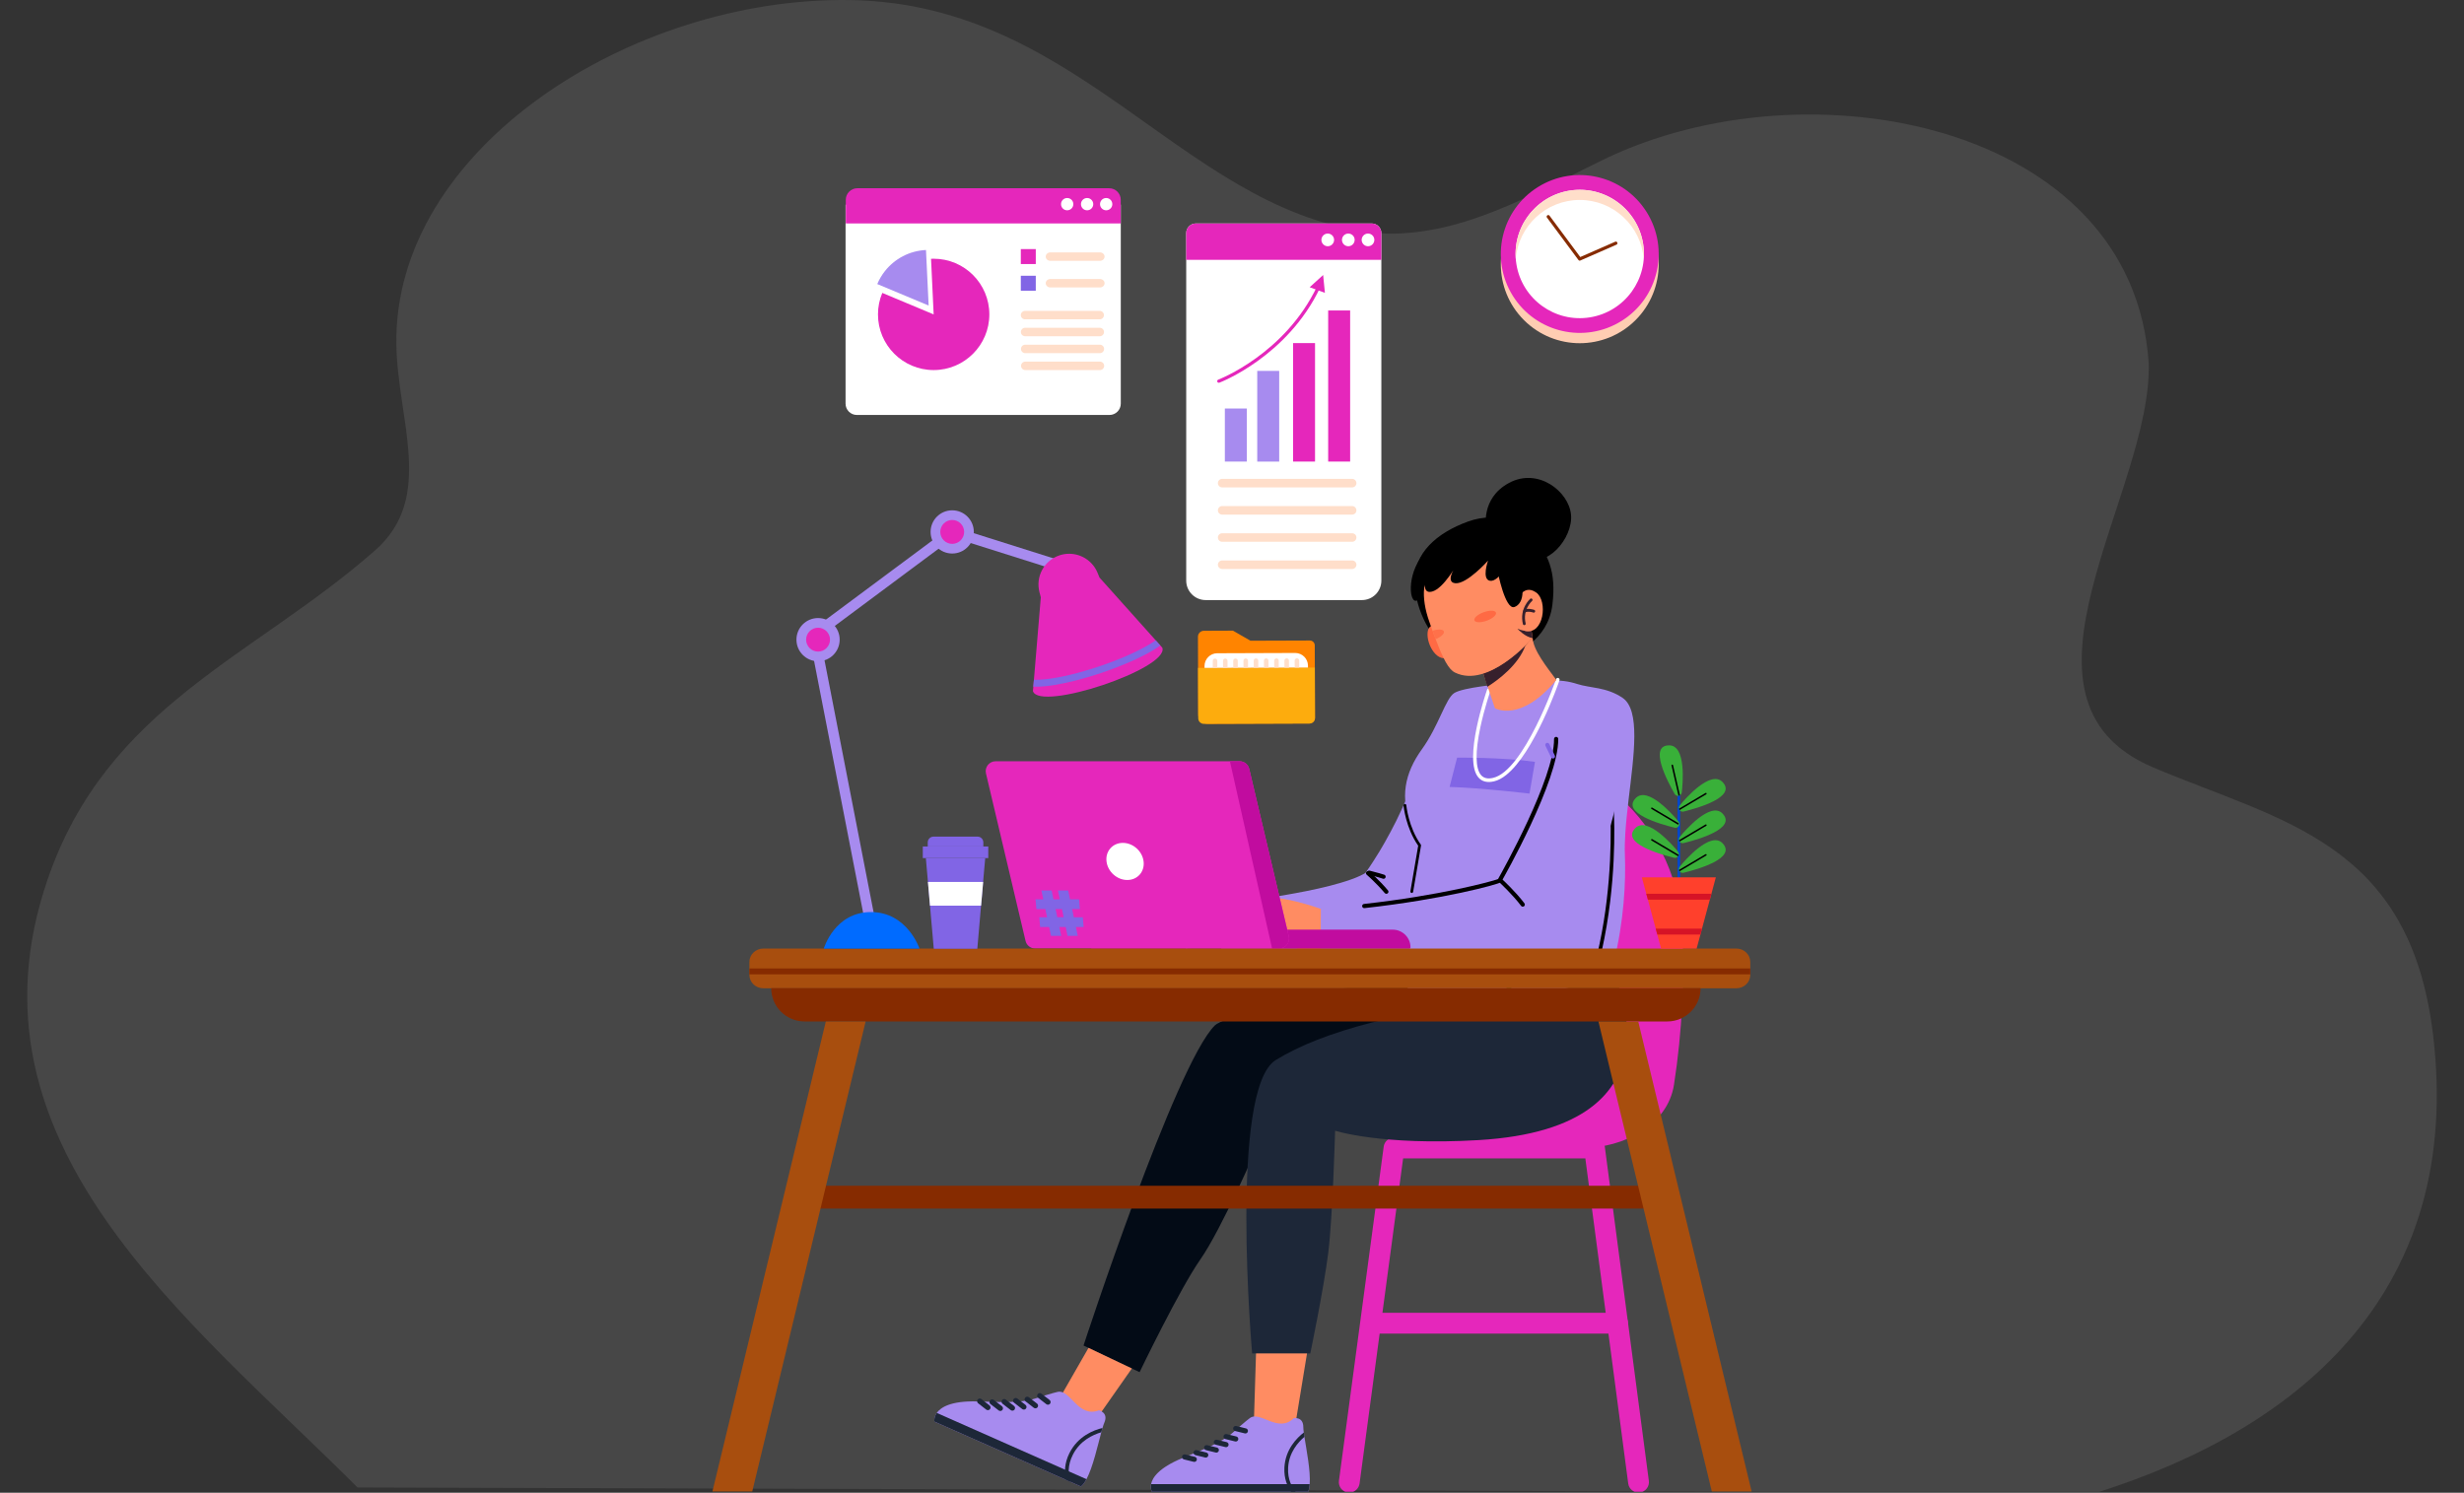 <svg width="543" height="329" viewBox="0 0 543 329" fill="none" xmlns="http://www.w3.org/2000/svg">
<rect x="0" y="0" width="543" height="329" fill="#333333" stroke="none"/>
<g clip-path="url(#clip0_1514_6479)">
<path opacity="0.2" d="M78.788 327.839C41.488 290.535 -9.494 252.012 10.495 193.818C23.648 155.541 55.88 144.88 82.686 121.276C95.909 109.631 87.593 92.676 87.343 75.848C86.784 32.751 139.135 -0.688 187.269 0.011C239.401 0.768 261.969 48.91 305.705 51.497C322.876 51.743 338.257 42.478 353.449 35.131C398.465 13.337 469.906 27.234 473.514 79.93C474.444 108.392 439.183 154.174 474.514 169.143C502.668 181.072 531.113 185.469 536.19 228.133C542.837 283.976 507.716 314.621 461.971 329L78.788 327.839Z" fill="#999999"/>
<g clip-path="url(#clip1_1514_6479)">
<path d="M313.403 166.754C312.402 169.964 311.211 173.131 309.874 176.22C309.175 177.799 308.45 179.378 307.691 180.923C306.914 182.467 306.112 183.995 305.258 185.496C305.051 185.876 304.826 186.247 304.61 186.618C304.386 186.989 304.179 187.368 303.955 187.731C303.497 188.464 303.057 189.198 302.583 189.914C302.35 190.276 302.117 190.639 301.875 190.992L301.15 192.054L300.969 192.321L300.943 192.364C300.693 192.537 300.27 192.779 299.778 193.003C299.2 193.279 298.519 193.555 297.794 193.814C296.344 194.332 294.731 194.798 293.074 195.229C291.409 195.652 289.691 196.032 287.948 196.385C286.205 196.731 284.437 197.058 282.659 197.36C279.095 197.956 275.471 198.465 271.839 198.922C270.018 199.155 268.197 199.371 266.377 199.561L263.641 199.845L262.278 199.984L260.949 200.113L261.536 212.478L263.011 212.452L264.452 212.417C265.41 212.392 266.368 212.348 267.326 212.314C269.241 212.236 271.148 212.141 273.064 212.021C276.886 211.779 280.718 211.46 284.575 211.02C288.432 210.58 292.306 210.019 296.284 209.199C298.277 208.785 300.296 208.302 302.402 207.637C303.454 207.301 304.533 206.93 305.672 206.455C306.811 205.972 308.002 205.411 309.339 204.539C310.012 204.091 310.72 203.573 311.488 202.84C311.677 202.667 311.876 202.46 312.066 202.253C312.264 202.029 312.454 201.813 312.652 201.554L312.868 201.269L312.98 201.114L313.205 200.812L314.111 199.595C314.413 199.19 314.697 198.767 314.991 198.361C315.586 197.542 316.147 196.696 316.708 195.859C316.993 195.436 317.26 195.013 317.536 194.582C317.812 194.159 318.089 193.736 318.347 193.296L319.141 192.002C319.4 191.571 319.65 191.13 319.909 190.69C320.427 189.819 320.901 188.93 321.393 188.05C322.351 186.273 323.257 184.469 324.111 182.64C325.708 179.188 327.131 175.659 328.374 172.052C323.361 170.309 318.46 168.299 313.403 166.754ZM301.047 192.278C301.03 192.295 301.004 192.313 300.986 192.321C300.995 192.313 301.004 192.304 301.004 192.304C301.03 192.269 301.073 192.235 301.09 192.218C301.185 192.14 301.142 192.2 301.047 192.278Z" fill="#A78BEF"/>
<path d="M305.412 196.981C305.55 197.015 305.696 196.981 305.817 196.886C306.007 196.722 306.033 196.429 305.869 196.239C303.85 193.849 301.865 192.166 301.779 192.097C301.589 191.933 301.296 191.959 301.132 192.149C300.968 192.339 300.994 192.632 301.184 192.796C301.201 192.813 303.194 194.504 305.161 196.825C305.23 196.903 305.317 196.955 305.412 196.981Z" fill="black"/>
<path d="M304.799 193.676C305.032 193.728 305.265 193.598 305.343 193.365C305.42 193.124 305.282 192.865 305.041 192.787C305.024 192.778 303.306 192.244 301.831 191.89C301.581 191.829 301.339 191.985 301.279 192.235C301.218 192.485 301.374 192.727 301.624 192.787C303.065 193.124 304.747 193.659 304.765 193.667C304.773 193.667 304.782 193.667 304.799 193.676Z" fill="black"/>
<path d="M268.809 213.531C268.852 213.539 268.895 213.548 268.938 213.539C269.189 213.522 269.387 213.306 269.37 213.056L268.533 198.517C268.516 198.266 268.3 198.068 268.05 198.085C267.799 198.103 267.601 198.318 267.618 198.568L268.455 213.108C268.464 213.324 268.619 213.488 268.809 213.531Z" fill="#00743B"/>
<path d="M261.683 209.924C261.726 209.933 261.778 209.941 261.821 209.933L268.491 209.432C268.741 209.415 268.931 209.19 268.914 208.94C268.897 208.69 268.672 208.5 268.422 208.517L261.752 209.018C261.502 209.035 261.312 209.26 261.329 209.51C261.346 209.717 261.493 209.872 261.683 209.924Z" fill="#00743B"/>
<path d="M263.874 205.325C263.624 205.86 263.857 206.49 264.392 206.731C264.927 206.981 265.557 206.749 265.798 206.214C266.048 205.679 265.815 205.049 265.281 204.807C264.754 204.565 264.124 204.79 263.874 205.325Z" fill="#00743B"/>
<path d="M302.323 293.933H356.468C357.736 293.933 358.763 292.906 358.763 291.638C358.763 290.369 357.736 289.343 356.468 289.343H302.323C301.054 289.343 300.027 290.369 300.027 291.638C300.027 292.906 301.054 293.933 302.323 293.933Z" fill="#E527BB"/>
<path d="M297.344 328.957C298.475 328.957 299.459 328.12 299.614 326.964L309.209 255.311H349.367L358.815 326.964C358.979 328.223 360.136 329.104 361.387 328.94C362.647 328.776 363.527 327.619 363.363 326.368L353.655 252.722C353.509 251.583 352.534 250.729 351.377 250.729H307.198C306.051 250.729 305.076 251.583 304.929 252.722L295.067 326.368C294.903 327.628 295.783 328.776 297.034 328.948C297.137 328.948 297.241 328.957 297.344 328.957Z" fill="#E527BB"/>
<path d="M319.996 253.016H348.687C357.773 253.016 367.506 248.037 368.904 239.063C370.767 227.052 371.233 215.42 370.707 204.747C370.12 192.675 364.356 181.441 354.865 173.959C354.865 173.959 349.135 198.94 356.34 233.411C353.596 246.51 319.996 253.016 319.996 253.016Z" fill="#E527BB"/>
<path d="M267.731 225.991C270.906 222.858 321.539 210.062 338.193 214.713C340.099 218.389 316.983 233.497 311.021 242.1C289.13 245.681 276.911 253.042 276.911 253.042C276.911 253.042 269.146 270.981 264.538 277.564C259.922 284.148 251.138 302.424 251.138 302.424L238.781 296.556C238.773 296.547 259.076 234.516 267.731 225.991Z" fill="#030B16"/>
<path d="M249.43 301.612L241.492 312.942L232.949 309.163L239.878 297.074L249.43 301.612Z" fill="#FF8C62"/>
<path d="M205.916 313.322L238.213 327.619C238.644 327.291 239.05 326.731 239.43 326.014C240.845 323.374 241.897 318.628 242.691 315.686C242.778 315.341 242.872 315.021 242.959 314.737C243.105 314.253 243.235 313.848 243.356 313.572C244.348 311.328 242.191 310.836 242.191 310.836C237.505 312.597 235.935 306.151 233.07 306.772C233.07 306.772 231.845 307.031 228.255 308.196C224.675 309.37 219.635 308.964 215.235 308.869C209.557 308.748 207.314 310.155 206.433 311.415C205.752 312.407 205.916 313.322 205.916 313.322Z" fill="#A78BEF"/>
<path d="M205.915 313.322L238.213 327.619C238.644 327.291 239.05 326.731 239.429 326.014L206.442 311.406C205.751 312.407 205.915 313.322 205.915 313.322Z" fill="#1D2738"/>
<path d="M234.91 326.152L235.868 326.575C235.393 325.057 235.238 322.986 236.42 320.639C237.99 317.515 240.855 316.212 242.684 315.677C242.771 315.332 242.866 315.013 242.952 314.728C241.036 315.185 237.559 316.514 235.678 320.259C234.548 322.502 234.548 324.547 234.91 326.152Z" fill="#1D2738"/>
<path d="M227.945 310.345C228.186 310.448 228.471 310.388 228.644 310.172C228.842 309.913 228.799 309.551 228.54 309.352L226.737 307.954C226.487 307.756 226.116 307.799 225.917 308.058C225.719 308.317 225.762 308.679 226.021 308.878L227.824 310.276C227.867 310.301 227.902 310.327 227.945 310.345Z" fill="#1D2738"/>
<path d="M230.707 309.551C230.948 309.654 231.233 309.594 231.405 309.378C231.604 309.119 231.561 308.757 231.302 308.559L229.499 307.161C229.248 306.962 228.877 307.005 228.679 307.264C228.48 307.523 228.523 307.886 228.782 308.084L230.586 309.482C230.62 309.508 230.663 309.534 230.707 309.551Z" fill="#1D2738"/>
<path d="M225.398 310.629C225.64 310.733 225.924 310.672 226.097 310.457C226.295 310.198 226.252 309.835 225.993 309.637L224.19 308.239C223.931 308.041 223.569 308.084 223.37 308.343C223.172 308.602 223.215 308.964 223.474 309.162L225.277 310.56C225.312 310.586 225.355 310.612 225.398 310.629Z" fill="#1D2738"/>
<path d="M222.871 310.862C223.112 310.966 223.397 310.906 223.57 310.69C223.768 310.431 223.725 310.069 223.466 309.87L221.663 308.472C221.404 308.274 221.041 308.317 220.843 308.576C220.644 308.835 220.688 309.197 220.946 309.396L222.75 310.793C222.793 310.819 222.827 310.845 222.871 310.862Z" fill="#1D2738"/>
<path d="M220.207 310.931C220.448 311.035 220.733 310.974 220.905 310.759C221.104 310.5 221.061 310.137 220.802 309.939L218.999 308.541C218.74 308.343 218.377 308.386 218.179 308.645C217.98 308.904 218.023 309.266 218.282 309.464L220.086 310.862C220.12 310.888 220.163 310.914 220.207 310.931Z" fill="#1D2738"/>
<path d="M217.469 310.75C217.71 310.854 217.995 310.793 218.168 310.578C218.366 310.327 218.323 309.956 218.064 309.758L216.269 308.36C216.019 308.162 215.648 308.205 215.45 308.464C215.251 308.714 215.303 309.085 215.553 309.283L217.348 310.681C217.382 310.707 217.426 310.733 217.469 310.75Z" fill="#1D2738"/>
<path d="M309.608 222.634C308.788 231.642 335.719 245.362 341.422 239.4C356.479 223.661 358.542 199.975 358.084 188.395C358.024 186.946 358.067 185.384 358.171 183.744C358.317 181.337 358.602 178.766 358.904 176.177C360.052 166.461 361.553 156.495 357.567 153.803C353.986 151.378 350.465 151.697 347.497 150.731C345.659 150.136 343.726 149.894 341.802 150.023L330.585 150.8C330.585 150.8 322.456 151.508 320.498 152.733C318.539 153.958 317.124 159.895 313.344 165.141C309.565 170.387 308.409 175.858 311.127 182.157C313.491 187.636 313.163 185.6 312.844 194.263C312.464 204.876 310.109 217.172 309.608 222.634Z" fill="#A78BEF"/>
<path d="M311.118 196.808C311.101 196.808 311.084 196.808 311.066 196.8C310.903 196.774 310.79 196.61 310.816 196.446L312.533 186.393C309.772 182.416 309.323 177.722 309.306 177.523C309.289 177.359 309.418 177.204 309.582 177.195C309.755 177.178 309.902 177.307 309.91 177.471C309.919 177.523 310.368 182.286 313.103 186.143C313.146 186.212 313.172 186.29 313.155 186.367L311.42 196.541C311.394 196.696 311.265 196.808 311.118 196.808Z" fill="black"/>
<path d="M338.264 167.911L337.064 174.909C337.064 174.909 326.486 173.649 319.453 173.442L321.11 166.979C321.11 166.979 331.292 166.893 338.264 167.911Z" fill="#8165E5"/>
<path d="M331.897 170.827C331.026 171.518 330.137 172.001 329.24 172.208C327.773 172.553 326.634 172.277 325.84 171.397C322.354 167.522 327.505 152.603 327.721 151.974C327.79 151.766 328.014 151.663 328.221 151.732C328.429 151.801 328.532 152.025 328.463 152.232C328.446 152.267 327.126 156.081 326.228 160.3C325.063 165.779 325.132 169.438 326.418 170.87C327.013 171.526 327.868 171.716 329.05 171.44C335.866 169.852 342.856 149.868 342.925 149.67C342.994 149.463 343.218 149.359 343.425 149.428C343.632 149.497 343.736 149.721 343.667 149.928C343.434 150.662 338.093 165.926 331.897 170.827Z" fill="white"/>
<path d="M339.352 239.779C339.214 239.891 339.007 239.891 338.86 239.779C338.687 239.641 338.661 239.399 338.799 239.227C348.878 226.672 352.666 210.157 354.064 198.517C355.582 185.884 354.711 176.117 354.702 176.022C354.685 175.806 354.84 175.616 355.056 175.59C355.272 175.573 355.461 175.728 355.487 175.944C355.496 176.039 356.385 185.893 354.849 198.603C353.951 206.075 352.407 213.056 350.25 219.364C347.558 227.259 343.916 234.101 339.412 239.719C339.395 239.736 339.378 239.762 339.352 239.779Z" fill="black"/>
<path d="M334.216 219.847L334.208 219.856C334.035 219.985 333.785 219.951 333.655 219.778C328.728 213.186 322.68 209.76 318.469 208.06C313.913 206.214 310.496 205.92 310.461 205.92C310.246 205.903 310.082 205.713 310.099 205.497C310.116 205.282 310.306 205.118 310.522 205.135C310.668 205.144 314.094 205.437 318.762 207.335C323.068 209.078 329.246 212.573 334.285 219.312C334.415 219.476 334.38 219.718 334.216 219.847Z" fill="#00743B"/>
<path d="M332.554 207.068C332.442 207.154 332.278 207.18 332.14 207.111C332.053 207.068 323.623 203.107 316.461 203.53C316.246 203.539 316.056 203.375 316.047 203.159C316.039 202.943 316.203 202.753 316.418 202.745C323.787 202.313 332.131 206.239 332.485 206.403C332.683 206.498 332.761 206.731 332.675 206.93C332.64 206.981 332.597 207.033 332.554 207.068Z" fill="#00743B"/>
<path d="M333.64 143.966C333.64 143.966 341.078 141.395 342.096 133.361C343.062 125.708 340.922 122.127 338.196 118.477C336.142 115.724 330.447 112.437 323.51 114.948C316.503 117.476 311.654 121.98 311.731 128.037C311.878 139.367 322.845 151.594 333.64 143.966Z" fill="black"/>
<path d="M327.537 116.492C327.537 116.492 326.131 109.9 332.542 106.44C338.953 102.98 345.735 108.312 346.21 113.438C346.693 118.563 340.86 125.621 335.657 122.791C330.454 119.97 327.537 116.492 327.537 116.492Z" fill="black"/>
<path d="M317.651 138.314C317.651 138.314 314.873 136.718 314.605 139.419C314.338 142.119 316.866 146.468 319.558 144.639L317.651 138.314Z" fill="#FF6A44"/>
<path d="M326.832 148.349L329.438 156.081C329.438 156.081 335.038 159.42 342.976 149.859C340.845 146.969 337.868 143.293 337.756 140.583C337.756 140.583 337.117 141.11 336.177 142.249C335.996 142.473 335.745 142.663 335.504 142.879C333.381 144.837 330.085 147.452 326.832 148.349Z" fill="#FF8C62"/>
<path d="M326.832 148.349L327.781 151.369C330.275 149.782 334.624 146.537 336.168 142.258C335.961 142.456 335.737 142.672 335.495 142.887C333.381 144.838 330.085 147.452 326.832 148.349Z" fill="#37202C"/>
<path d="M315.692 139.013C315.933 139.669 316.158 140.29 316.382 140.868C318.039 145.234 319.204 147.53 320.653 148.237C327.979 151.827 337.436 140.963 337.738 140.618C337.738 140.609 337.747 140.609 337.747 140.609C337.678 140.074 337.6 139.548 337.514 139.03C336.789 134.656 335.46 130.824 333.734 127.356C332.552 123.464 328.997 120.729 324.933 120.72C320.722 120.712 317.97 123.55 316.192 124.897C313.5 126.924 313.008 131.523 315.01 137.106C315.243 137.771 315.476 138.409 315.692 139.013Z" fill="#FF8C62"/>
<path d="M324.923 136.726C325.113 137.244 326.321 137.279 327.633 136.804C328.944 136.329 329.859 135.527 329.669 135.009C329.479 134.492 328.271 134.457 326.96 134.932C325.648 135.406 324.734 136.209 324.923 136.726Z" fill="#FF6A44"/>
<g opacity="0.8">
<path d="M315.691 139.013C315.933 139.669 316.157 140.29 316.382 140.868C317.572 140.385 318.366 139.652 318.194 139.16C318.013 138.668 316.925 138.616 315.691 139.013Z" fill="#FF6A44"/>
</g>
<path d="M334.398 138.573C334.459 138.642 336.176 140.463 337.746 140.618C337.746 140.609 337.755 140.609 337.755 140.609C337.686 140.074 337.608 139.548 337.522 139.03C337.47 139.039 336.029 139.289 334.398 138.573Z" fill="#37202C"/>
<path d="M333.926 133.18C333.926 133.18 335.384 128.348 338.542 130.592C341.148 132.438 340.233 140.04 336.048 139.056L333.926 133.18Z" fill="#FF8C62"/>
<path d="M336.014 137.762C336.005 137.762 335.997 137.771 335.98 137.771C335.816 137.814 335.643 137.71 335.609 137.546C334.789 134.181 337.11 132.076 337.213 131.981C337.343 131.869 337.541 131.877 337.654 132.007C337.766 132.136 337.757 132.334 337.628 132.447C337.541 132.524 335.488 134.405 336.213 137.4C336.256 137.555 336.169 137.71 336.014 137.762Z" fill="#37202C"/>
<path d="M338.102 135.009C338.033 135.035 337.964 135.035 337.895 135.009C337.567 134.897 336.618 134.664 336.16 134.975C336.022 135.07 335.824 135.035 335.729 134.889C335.634 134.751 335.668 134.552 335.815 134.457C336.609 133.914 337.955 134.362 338.102 134.414C338.266 134.474 338.352 134.647 338.292 134.811C338.257 134.914 338.188 134.984 338.102 135.009Z" fill="#37202C"/>
<path d="M332.948 123.352C332.948 123.352 330.342 128.296 328.392 128.012C326.442 127.727 327.926 123.559 327.926 123.559C327.926 123.559 323.301 128.754 320.729 128.547C318.158 128.339 321.152 124.224 321.152 124.224C321.152 124.224 318.175 129.711 315.587 130.384C313.007 131.058 314.361 127.002 314.361 127.002C314.361 127.002 313.671 132.248 312.023 132.412C310.375 132.576 310.108 125.501 314.327 121.54C318.555 117.571 331.42 113.369 332.948 123.352Z" fill="black"/>
<path d="M330.039 125.923C330.039 125.923 331.687 134.483 333.741 133.784C335.794 133.085 336.709 129.194 332.947 123.352L330.039 125.923Z" fill="black"/>
<path d="M355.22 213.712C355.22 213.712 373.184 248.511 325.813 251.281C304.431 252.532 294.223 249.21 294.223 249.21C294.223 249.21 293.706 268.116 292.713 276.097C291.721 284.07 288.753 298.299 288.753 298.299H275.939C275.939 298.299 270.805 240.012 281.142 233.636C291.479 227.259 309.401 222.479 334.916 220.028C341.612 218.967 353.623 215.921 355.22 213.712Z" fill="#1D2738"/>
<path d="M288.029 298.299L285.337 314.711H276.285L276.794 298.299H288.029Z" fill="#FF8C62"/>
<path d="M253.961 329H288.174C288.432 328.534 288.57 327.878 288.622 327.102C288.838 324.211 287.915 319.586 287.457 316.678C287.406 316.342 287.354 316.023 287.319 315.729C287.259 315.246 287.216 314.84 287.216 314.538C287.216 312.165 285.11 312.571 285.11 312.571C281.65 315.962 277.724 310.871 275.438 312.545C275.438 312.545 274.454 313.253 271.736 315.695C269.018 318.137 264.402 319.75 260.467 321.398C255.393 323.521 253.952 325.644 253.667 327.102C253.46 328.258 253.961 329 253.961 329Z" fill="#A78BEF"/>
<path d="M253.96 329H288.173C288.431 328.534 288.57 327.878 288.621 327.102H253.675C253.459 328.258 253.96 329 253.96 329Z" fill="#1D2738"/>
<path d="M284.687 329H285.705C284.687 327.844 283.738 326.066 283.867 323.521C284.031 320.139 286.059 317.861 287.465 316.678C287.413 316.342 287.362 316.023 287.327 315.729C285.808 316.894 283.246 319.431 283.047 323.478C282.926 325.911 283.729 327.723 284.687 329Z" fill="#1D2738"/>
<path d="M272.331 317.714C272.581 317.714 272.814 317.541 272.874 317.282C272.952 316.98 272.762 316.678 272.46 316.601L270.32 316.074C270.018 315.997 269.716 316.186 269.639 316.488C269.561 316.79 269.751 317.092 270.053 317.17L272.193 317.697C272.236 317.714 272.288 317.714 272.331 317.714Z" fill="#1D2738"/>
<path d="M274.456 315.936C274.706 315.936 274.939 315.764 274.999 315.505C275.077 315.203 274.887 314.901 274.585 314.823L272.445 314.297C272.143 314.219 271.841 314.409 271.764 314.711C271.686 315.013 271.876 315.315 272.178 315.393L274.318 315.919C274.361 315.928 274.413 315.936 274.456 315.936Z" fill="#1D2738"/>
<path d="M270.19 318.956C270.44 318.956 270.673 318.784 270.734 318.525C270.811 318.223 270.621 317.921 270.319 317.843L268.18 317.317C267.878 317.239 267.576 317.429 267.498 317.731C267.42 318.033 267.61 318.335 267.912 318.413L270.052 318.939C270.104 318.948 270.147 318.956 270.19 318.956Z" fill="#1D2738"/>
<path d="M268.053 320.156C268.304 320.156 268.537 319.983 268.597 319.724C268.675 319.422 268.485 319.12 268.183 319.043L266.043 318.516C265.741 318.439 265.439 318.628 265.361 318.93C265.284 319.232 265.473 319.534 265.775 319.612L267.915 320.138C267.967 320.147 268.01 320.156 268.053 320.156Z" fill="#1D2738"/>
<path d="M265.721 321.252C265.972 321.252 266.204 321.079 266.265 320.82C266.343 320.518 266.153 320.216 265.851 320.138L263.711 319.612C263.409 319.534 263.107 319.724 263.029 320.026C262.951 320.328 263.141 320.63 263.443 320.708L265.583 321.234C265.635 321.252 265.678 321.252 265.721 321.252Z" fill="#1D2738"/>
<path d="M263.194 322.201C263.444 322.201 263.677 322.028 263.738 321.769C263.815 321.467 263.625 321.165 263.323 321.087L261.183 320.561C260.881 320.483 260.579 320.673 260.502 320.975C260.424 321.277 260.614 321.579 260.916 321.657L263.056 322.183C263.108 322.192 263.151 322.201 263.194 322.201Z" fill="#1D2738"/>
<path d="M291.141 200.346C291.141 200.346 281.106 196.644 276.783 198.146L276.395 205.549C276.395 205.549 282.53 205.791 283.979 206.731C285.437 207.663 285.196 210.649 291.115 211.477L291.141 200.346Z" fill="#FF8C62"/>
<path d="M341.635 158.833L341.669 159.239L341.704 159.808C341.721 160.197 341.738 160.602 341.747 161.016C341.773 161.836 341.773 162.673 341.764 163.51C341.738 165.193 341.626 166.884 341.454 168.575C341.126 171.949 340.522 175.288 339.624 178.515C339.4 179.318 339.158 180.12 338.9 180.906C338.641 181.699 338.365 182.485 338.071 183.253C337.778 184.029 337.467 184.788 337.131 185.539C336.803 186.29 336.449 187.032 336.078 187.765C335.716 188.499 335.319 189.215 334.922 189.923C334.516 190.63 334.093 191.329 333.645 192.011C333.196 192.692 332.739 193.365 332.255 194.013C332.014 194.34 331.764 194.66 331.522 194.979L331.427 195.1L331.393 195.152L331.436 195.1C331.496 195.031 331.539 194.988 331.591 194.953C331.669 194.884 331.712 194.85 331.738 194.841C331.764 194.832 331.686 194.91 331.522 195.005C331.367 195.1 331.142 195.221 330.884 195.341C330.357 195.583 329.693 195.833 328.977 196.066C327.527 196.532 325.879 196.929 324.179 197.274C320.762 197.965 317.121 198.456 313.462 198.862C309.786 199.259 306.067 199.569 302.322 199.811C300.45 199.94 298.578 200.044 296.705 200.139L293.892 200.26L292.494 200.32L291.131 200.372L290.984 212.745L292.494 212.806L293.97 212.858C294.954 212.884 295.929 212.909 296.912 212.927C298.871 212.961 300.83 212.978 302.788 212.97C306.715 212.953 310.641 212.858 314.61 212.625C318.588 212.4 322.574 212.047 326.707 211.408C328.778 211.08 330.884 210.675 333.118 210.062C334.24 209.751 335.388 209.389 336.63 208.88C337.251 208.63 337.899 208.336 338.589 207.974C339.271 207.611 340.004 207.171 340.789 206.585C341.186 206.283 341.6 205.946 342.023 205.532C342.239 205.316 342.446 205.109 342.67 204.859L342.834 204.678L342.912 204.591L343.041 204.436C343.395 204.013 343.758 203.59 344.094 203.159C344.784 202.296 345.449 201.416 346.087 200.519C346.726 199.621 347.338 198.698 347.925 197.775C348.503 196.843 349.073 195.894 349.599 194.936C351.705 191.087 353.396 187.041 354.647 182.907C355.907 178.774 356.761 174.555 357.27 170.31C357.512 168.187 357.667 166.047 357.727 163.898C357.762 162.82 357.762 161.741 357.745 160.645C357.727 160.093 357.71 159.541 357.684 158.98C357.667 158.695 357.65 158.411 357.632 158.117L357.598 157.66L357.581 157.418L357.546 157.09L341.635 158.833Z" fill="#A78BEF"/>
<path d="M335.431 199.811C335.569 199.854 335.724 199.837 335.854 199.742C336.052 199.587 336.095 199.302 335.949 199.103C334.067 196.601 331.255 193.978 331.134 193.874C330.944 193.702 330.659 193.711 330.487 193.9C330.314 194.09 330.323 194.375 330.512 194.548C330.538 194.573 333.386 197.222 335.215 199.656C335.275 199.725 335.345 199.785 335.431 199.811Z" fill="black"/>
<path d="M300.501 200.13C300.562 200.147 300.631 200.156 300.7 200.147C318.13 198.215 330.106 194.927 330.745 194.453C330.797 194.418 330.84 194.366 330.874 194.306C331.392 193.4 343.481 172.113 343.395 162.863C343.395 162.613 343.188 162.406 342.929 162.406C342.679 162.406 342.471 162.613 342.471 162.871C342.549 171.526 331.125 191.976 330.132 193.736C328.864 194.263 317.224 197.395 300.588 199.233C300.337 199.259 300.156 199.492 300.182 199.742C300.208 199.932 300.337 200.078 300.501 200.13Z" fill="black"/>
<path d="M342.082 167.16C342.194 167.194 342.315 167.194 342.427 167.134C342.652 167.022 342.755 166.746 342.643 166.521L341.409 163.976C341.297 163.752 341.021 163.648 340.796 163.76C340.572 163.872 340.469 164.148 340.581 164.373L341.815 166.918C341.866 167.039 341.97 167.117 342.082 167.16Z" fill="#8165E5"/>
<path d="M291.26 210.209C291.312 210.226 291.364 210.235 291.415 210.235L298.103 210.131C298.353 210.131 298.56 209.915 298.551 209.665C298.551 209.415 298.336 209.208 298.085 209.216L291.398 209.32C291.148 209.32 290.941 209.536 290.949 209.786C290.949 209.976 291.079 210.148 291.26 210.209Z" fill="#00743B"/>
<path d="M293.736 205.748C293.46 206.265 293.65 206.904 294.167 207.18C294.685 207.456 295.324 207.266 295.6 206.749C295.876 206.231 295.686 205.592 295.168 205.316C294.659 205.04 294.012 205.239 293.736 205.748Z" fill="#00743B"/>
<path d="M240.628 209.104H310.556C310.711 209.104 310.84 208.975 310.84 208.819C310.84 206.645 309.08 204.893 306.914 204.893H240.628C240.473 204.893 240.344 205.023 240.344 205.178V208.828C240.344 208.975 240.473 209.104 240.628 209.104Z" fill="#C10C9F"/>
<path d="M217.281 170.465L226.004 207.378C226.237 208.362 227.118 209.052 228.127 209.052H281.893C283.299 209.052 284.334 207.741 284.015 206.369L275.292 169.455C275.059 168.472 274.178 167.781 273.169 167.781H219.403C217.997 167.781 216.962 169.093 217.281 170.465Z" fill="#E527BB"/>
<path d="M228.393 200.363L228.203 198.223H229.912L229.497 196.265H231.75L232.164 198.223H233.562L233.147 196.265H235.399L235.814 198.223H237.79L237.979 200.363H236.271L236.642 202.167H238.618L238.808 204.307H237.099L237.513 206.265H235.261L234.847 204.307H233.449L233.864 206.265H231.611L231.197 204.307H229.221L229.031 202.167H230.74L230.369 200.363H228.393ZM233.001 202.158H234.399L234.028 200.355H232.63L233.001 202.158Z" fill="#8165E5"/>
<path d="M271.039 167.781L280.332 209.052H281.894C283.3 209.052 284.336 207.741 284.017 206.369L275.293 169.455C275.06 168.472 274.18 167.781 273.17 167.781H271.039Z" fill="#C10C9F"/>
<path d="M243.847 189.862C244.115 192.123 246.168 193.952 248.42 193.952C250.681 193.952 252.286 192.123 252.018 189.862C251.751 187.602 249.697 185.772 247.445 185.772C245.193 185.772 243.571 187.61 243.847 189.862Z" fill="white"/>
<path d="M165.145 212.021V214.86C165.145 216.499 166.525 217.819 168.225 217.819H382.64C384.339 217.819 385.72 216.499 385.72 214.86V212.021C385.72 210.39 384.339 209.061 382.64 209.061H168.225C166.516 209.07 165.145 210.39 165.145 212.021Z" fill="#A84E0E"/>
<path d="M177.288 225.128H367.43C371.485 225.128 374.764 221.84 374.764 217.793H169.953C169.953 221.84 173.241 225.128 177.288 225.128Z" fill="#862B00"/>
<path d="M173.887 266.373H367.938V261.342H173.887V266.373Z" fill="#862B00"/>
<path d="M377.239 328.724L352.25 225.128H361.025L386.014 328.724H377.239Z" fill="#A84E0E"/>
<path d="M165.775 328.724L190.764 225.128H181.989L157 328.724H165.775Z" fill="#A84E0E"/>
<path d="M385.72 213.444H165.145V214.747H385.72V213.444Z" fill="#862B00"/>
<path d="M192.642 208.819C192.107 208.819 191.624 208.44 191.521 207.896L178.319 140.117C178.233 139.686 178.405 139.246 178.759 138.978L209.235 116.319C209.529 116.104 209.909 116.035 210.262 116.147L237.21 124.655C237.814 124.845 238.142 125.483 237.952 126.087C237.762 126.691 237.123 127.019 236.519 126.829L210.124 118.494L180.7 140.385L193.764 207.464C193.885 208.086 193.479 208.681 192.858 208.802C192.789 208.819 192.72 208.819 192.642 208.819Z" fill="#A78BEF"/>
<path d="M181.539 209.07C181.539 209.07 183.903 201.019 191.928 201.019C199.953 201.019 202.628 209.07 202.628 209.07H181.539Z" fill="#006BFF"/>
<path d="M227.633 152.336L227.719 151.335L227.849 149.816L229.367 131.644L229.074 130.54C228.168 127.097 230.083 123.533 233.466 122.403C234.173 122.161 234.898 122.049 235.614 122.049C238.289 122.049 240.8 123.645 241.87 126.243L242.302 127.295L254.667 141.101L255.693 142.249L256.151 142.767C257.687 147.348 229.169 156.909 227.633 152.336Z" fill="#E527BB"/>
<path d="M255.693 142.266C251.689 145.191 244.596 147.676 242.655 148.332C240.679 148.997 233.293 151.352 228.323 151.352C228.116 151.352 227.917 151.344 227.719 151.344L227.848 149.825C228.582 149.851 229.488 149.808 230.583 149.687C233.759 149.324 237.875 148.332 242.172 146.891C246.469 145.45 250.352 143.759 253.104 142.137C253.708 141.783 254.226 141.446 254.675 141.127L255.693 142.266Z" fill="#8165E5"/>
<path d="M180.279 145.743C182.909 145.743 185.042 143.611 185.042 140.98C185.042 138.35 182.909 136.217 180.279 136.217C177.648 136.217 175.516 138.35 175.516 140.98C175.516 143.611 177.648 145.743 180.279 145.743Z" fill="#A78BEF"/>
<path d="M180.28 143.612C178.831 143.612 177.648 142.43 177.648 140.98C177.648 139.531 178.831 138.349 180.28 138.349C181.73 138.349 182.912 139.531 182.912 140.98C182.912 142.43 181.73 143.612 180.28 143.612Z" fill="#E527BB"/>
<path d="M209.841 121.997C212.472 121.997 214.604 119.865 214.604 117.234C214.604 114.604 212.472 112.471 209.841 112.471C207.211 112.471 205.078 114.604 205.078 117.234C205.078 119.865 207.211 121.997 209.841 121.997Z" fill="#A78BEF"/>
<path d="M209.843 119.866C208.393 119.866 207.211 118.684 207.211 117.234C207.211 115.785 208.393 114.603 209.843 114.603C211.292 114.603 212.474 115.785 212.474 117.234C212.474 118.684 211.292 119.866 209.843 119.866Z" fill="#E527BB"/>
<path d="M369.973 194.09C369.809 194.09 369.68 193.961 369.68 193.797V174.702C369.68 174.538 369.809 174.408 369.973 174.408C370.137 174.408 370.266 174.538 370.266 174.702V193.797C370.266 193.961 370.137 194.09 369.973 194.09Z" fill="#0046CE"/>
<path d="M378.129 193.365L377.818 194.513L377.758 194.737L377.481 195.764L377.421 195.989L377.154 196.99L376.8 198.284L375.074 204.678L374.729 205.972L374.651 206.257L374.591 206.472L374.315 207.508L374.254 207.732L373.892 209.07H366.057L365.695 207.732L365.634 207.508L365.358 206.472L365.298 206.257L365.229 205.972L364.875 204.678L363.149 198.284L362.795 196.99L362.528 195.989L362.467 195.764L362.191 194.737L362.131 194.513L361.82 193.365H378.129Z" fill="#FF402C"/>
<path d="M377.151 196.99L376.797 198.284H363.147L362.793 196.99H377.151Z" fill="#D61326"/>
<path d="M375.074 204.677L374.729 205.972H365.229L364.875 204.677H375.074Z" fill="#D61326"/>
<path d="M371.017 178.869C370.663 178.955 370.318 178.809 370.128 178.541C370.059 178.446 370.016 178.343 369.99 178.231C369.973 178.17 369.973 178.11 369.973 178.049C369.973 177.851 370.042 177.661 370.171 177.514C371.284 176.16 376.945 169.619 379.594 172.354C382.795 175.659 374.106 178.118 371.017 178.869Z" fill="#39B039"/>
<path d="M376.023 175.055L370.138 178.541C370.069 178.446 370.026 178.343 370 178.231L375.85 174.77C375.937 174.719 376.04 174.753 376.083 174.831C376.126 174.909 376.1 175.012 376.023 175.055Z" fill="black"/>
<path d="M370.086 181.602C370.086 181.662 370.078 181.723 370.069 181.783C370.043 181.895 369.991 182.007 369.931 182.094C369.741 182.361 369.396 182.508 369.042 182.421C365.953 181.671 357.264 179.212 360.474 175.898C363.123 173.163 368.775 179.703 369.896 181.058C370.017 181.213 370.086 181.403 370.086 181.602Z" fill="#39B039"/>
<path d="M369.956 181.466C369.93 181.578 369.878 181.691 369.818 181.777L363.933 178.291C363.855 178.248 363.829 178.136 363.872 178.058C363.915 177.98 364.028 177.946 364.105 177.998L369.956 181.466Z" fill="black"/>
<path d="M370.619 174.65C370.593 174.848 370.507 175.029 370.36 175.167C370.317 175.211 370.265 175.245 370.213 175.28C370.11 175.34 370.006 175.375 369.894 175.392C369.566 175.435 369.23 175.288 369.048 174.978C367.461 172.225 363.25 164.235 367.858 164.278C371.663 164.304 370.826 172.915 370.619 174.65Z" fill="#39B039"/>
<path d="M370.214 175.28C370.11 175.34 370.007 175.375 369.895 175.392L368.359 168.722C368.341 168.636 368.393 168.541 368.488 168.515C368.583 168.498 368.669 168.549 368.695 168.644L370.214 175.28Z" fill="black"/>
<path d="M371.017 185.815C370.663 185.901 370.318 185.755 370.128 185.487C370.059 185.392 370.016 185.289 369.99 185.177C369.973 185.116 369.973 185.056 369.973 184.995C369.973 184.797 370.042 184.607 370.171 184.46C371.284 183.106 376.945 176.565 379.594 179.301C382.795 182.605 374.106 185.064 371.017 185.815Z" fill="#39B039"/>
<path d="M376.023 182.001L370.138 185.487C370.069 185.392 370.026 185.289 370 185.177L375.85 181.717C375.937 181.665 376.04 181.699 376.083 181.777C376.126 181.855 376.1 181.958 376.023 182.001Z" fill="black"/>
<path d="M369.973 188.231C369.973 188.292 369.964 188.352 369.956 188.413C369.93 188.525 369.878 188.637 369.818 188.723C369.628 188.991 369.283 189.137 368.929 189.051C365.84 188.3 357.151 185.841 360.361 182.528C363.01 179.793 368.661 186.333 369.783 187.688C369.904 187.843 369.973 188.033 369.973 188.231Z" fill="#39B039"/>
<path d="M369.956 188.413C369.93 188.525 369.878 188.637 369.818 188.723L363.933 185.237C363.855 185.185 363.829 185.082 363.872 185.004C363.915 184.927 364.028 184.901 364.105 184.944L369.956 188.413Z" fill="black"/>
<path d="M371.017 192.356C370.663 192.442 370.318 192.295 370.128 192.028C370.059 191.933 370.016 191.829 369.99 191.717C369.973 191.657 369.973 191.596 369.973 191.536C369.973 191.338 370.042 191.148 370.171 191.001C371.284 189.646 376.945 183.106 379.594 185.841C382.795 189.146 374.106 191.605 371.017 192.356Z" fill="#39B039"/>
<path d="M376.023 188.55L370.138 192.036C370.069 191.941 370.026 191.838 370 191.726L375.85 188.266C375.937 188.214 376.04 188.248 376.083 188.326C376.126 188.395 376.1 188.499 376.023 188.55Z" fill="black"/>
<path d="M217.116 189.12L216.961 190.872L216.702 193.814L216.659 194.384L216.443 196.886L216.202 199.613L216.184 199.742L215.917 202.866L215.675 205.644L215.373 209.104H205.778L205.709 208.31L205.416 204.954L205.235 202.926L204.95 199.613L204.941 199.561L204.769 197.542L204.492 194.384L204.475 194.151L204.294 192.14L204.035 189.12H217.116Z" fill="#8165E5"/>
<path d="M216.659 194.384L216.443 196.886L216.201 199.613H204.95L204.941 199.561L204.768 197.542L204.492 194.384H216.659Z" fill="white"/>
<path d="M217.79 186.566H203.363V189.12H217.79V186.566Z" fill="#8165E5"/>
<path d="M216.702 186.566H204.449V185.669C204.449 184.961 205.019 184.392 205.726 184.392H215.425C216.132 184.392 216.702 184.961 216.702 185.669V186.566Z" fill="#8165E5"/>
<g clip-path="url(#clip2_1514_6479)">
<path d="M271.71 138.996L265.308 139.022C264.583 139.022 263.996 139.617 263.996 140.342L264.056 157.496C264.056 158.626 264.98 159.541 266.11 159.541L288.553 159.463C289.235 159.463 289.796 158.902 289.787 158.221L289.736 142.24C289.736 141.645 289.252 141.17 288.657 141.17L275.567 141.213L271.71 138.996Z" fill="#FF8400"/>
<path d="M289.789 158.212L289.754 147.124L264.023 147.21L264.058 158.307C264.058 158.988 264.619 159.549 265.3 159.541L288.555 159.463C289.245 159.454 289.797 158.902 289.789 158.212Z" fill="#FDAC0D"/>
<path d="M265.445 146.788V147.202L288.242 147.124V146.71C288.234 145.165 286.974 143.914 285.429 143.914L268.241 143.975C266.696 143.983 265.445 145.243 265.445 146.788Z" fill="white"/>
<path d="M286.31 145.588L286.318 147.133H285.317L285.309 145.588C285.309 145.312 285.533 145.088 285.809 145.088C286.077 145.088 286.301 145.312 286.31 145.588Z" fill="#FFDECA"/>
<path d="M284.048 145.597L284.056 147.141H283.056L283.047 145.597C283.047 145.321 283.271 145.096 283.547 145.096C283.823 145.096 284.048 145.321 284.048 145.597Z" fill="#FFDECA"/>
<path d="M281.798 145.606L281.806 147.15H280.806L280.797 145.606C280.797 145.33 281.021 145.105 281.297 145.105C281.565 145.105 281.798 145.33 281.798 145.606Z" fill="#FFDECA"/>
<path d="M279.536 145.606L279.545 147.15H278.544L278.535 145.606C278.535 145.33 278.76 145.105 279.036 145.105C279.312 145.114 279.536 145.338 279.536 145.606Z" fill="#FFDECA"/>
<path d="M277.286 145.614L277.295 147.159H276.294L276.285 145.614C276.285 145.338 276.51 145.114 276.786 145.114C277.062 145.114 277.286 145.338 277.286 145.614Z" fill="#FFDECA"/>
<path d="M275.024 145.623L275.033 147.167H274.032L274.023 145.623C274.023 145.347 274.248 145.122 274.524 145.122C274.8 145.122 275.024 145.347 275.024 145.623Z" fill="#FFDECA"/>
<path d="M272.77 145.631L272.779 147.176H271.778L271.77 145.64C271.77 145.364 271.994 145.14 272.27 145.14C272.546 145.131 272.77 145.355 272.77 145.631Z" fill="#FFDECA"/>
<path d="M270.512 145.64L270.52 147.185H269.52V145.64C269.52 145.364 269.744 145.14 270.02 145.14C270.287 145.14 270.512 145.364 270.512 145.64Z" fill="#FFDECA"/>
<path d="M268.259 145.649L268.267 147.193H267.266L267.258 145.649C267.258 145.373 267.482 145.148 267.758 145.148C268.034 145.148 268.259 145.373 268.259 145.649Z" fill="#FFDECA"/>
</g>
</g>
<g clip-path="url(#clip3_1514_6479)">
<path d="M304.416 127.968V51.38C304.416 50.206 303.466 49.257 302.293 49.257H263.533C262.359 49.257 261.41 50.206 261.41 51.38V127.968C261.41 130.341 263.334 132.257 265.699 132.257H300.127C302.491 132.265 304.416 130.341 304.416 127.968Z" fill="white"/>
<path d="M297.978 107.424H269.331C268.813 107.424 268.391 107.001 268.391 106.483C268.391 105.965 268.813 105.542 269.331 105.542H297.978C298.496 105.542 298.919 105.965 298.919 106.483C298.919 107.001 298.496 107.424 297.978 107.424Z" fill="#FFDECA"/>
<path d="M297.978 113.42H269.331C268.813 113.42 268.391 112.998 268.391 112.48C268.391 111.962 268.813 111.539 269.331 111.539H297.978C298.496 111.539 298.919 111.962 298.919 112.48C298.919 112.998 298.496 113.42 297.978 113.42Z" fill="#FFDECA"/>
<path d="M297.978 119.409H269.331C268.813 119.409 268.391 118.986 268.391 118.468C268.391 117.951 268.813 117.528 269.331 117.528H297.978C298.496 117.528 298.919 117.951 298.919 118.468C298.919 118.986 298.496 119.409 297.978 119.409Z" fill="#FFDECA"/>
<path d="M297.978 125.406H269.331C268.813 125.406 268.391 124.983 268.391 124.465C268.391 123.947 268.813 123.525 269.331 123.525H297.978C298.496 123.525 298.919 123.947 298.919 124.465C298.919 124.983 298.496 125.406 297.978 125.406Z" fill="#FFDECA"/>
<path d="M304.416 51.38V57.265H261.41V51.38C261.41 50.206 262.359 49.257 263.533 49.257H302.293C303.466 49.257 304.416 50.206 304.416 51.38Z" fill="#E527BB"/>
<path d="M293.999 52.873C293.999 53.641 293.369 54.271 292.601 54.271C291.833 54.271 291.203 53.641 291.203 52.873C291.203 52.105 291.833 51.475 292.601 51.475C293.378 51.475 293.999 52.105 293.999 52.873Z" fill="white"/>
<path d="M298.53 52.873C298.53 53.641 297.9 54.271 297.132 54.271C296.364 54.271 295.734 53.641 295.734 52.873C295.734 52.105 296.364 51.475 297.132 51.475C297.909 51.475 298.53 52.105 298.53 52.873Z" fill="white"/>
<path d="M302.87 52.873C302.87 53.641 302.24 54.271 301.472 54.271C300.704 54.271 300.074 53.641 300.074 52.873C300.074 52.105 300.704 51.475 301.472 51.475C302.249 51.475 302.87 52.105 302.87 52.873Z" fill="white"/>
<path d="M274.766 90.037H269.926V101.729H274.766V90.037Z" fill="#A78BEF"/>
<path d="M281.903 81.744H277.062V101.737H281.903V81.744Z" fill="#A78BEF"/>
<path d="M289.798 75.618H284.957V101.729H289.798V75.618Z" fill="#E527BB"/>
<path d="M297.536 68.43H292.695V101.729H297.536V68.43Z" fill="#E527BB"/>
<path d="M288.617 63.305L291.974 64.539L291.585 60.613L288.617 63.305Z" fill="#E527BB"/>
<path d="M268.597 84.368C268.451 84.368 268.313 84.281 268.261 84.135C268.192 83.945 268.287 83.738 268.476 83.669C268.623 83.617 283.18 78.034 290.281 63.046C290.368 62.865 290.583 62.787 290.764 62.874C290.946 62.96 291.023 63.176 290.937 63.357C283.698 78.612 268.873 84.29 268.718 84.342C268.684 84.359 268.64 84.368 268.597 84.368Z" fill="#E527BB"/>
</g>
<path d="M360.436 70.548C367.229 63.755 367.229 52.74 360.436 45.947C353.643 39.154 342.629 39.154 335.835 45.947C329.042 52.74 329.042 63.755 335.835 70.548C342.629 77.341 353.643 77.341 360.436 70.548Z" fill="#FFCDB2"/>
<path d="M357.368 70.721C365.511 65.622 367.979 54.888 362.881 46.745C357.782 38.601 347.048 36.133 338.905 41.232C330.761 46.33 328.293 57.065 333.392 65.208C338.49 73.351 349.225 75.819 357.368 70.721Z" fill="#E527BB"/>
<path d="M350.386 69.944C358.097 68.702 363.342 61.444 362.1 53.732C360.858 46.021 353.6 40.776 345.889 42.018C338.177 43.26 332.933 50.518 334.174 58.229C335.416 65.941 342.674 71.186 350.386 69.944Z" fill="white"/>
<path d="M362.277 55.977C362.277 56.356 362.26 56.727 362.234 57.098C361.664 49.816 355.555 44.069 348.135 44.069C340.714 44.069 334.605 49.816 334.035 57.098C334.009 56.727 333.992 56.356 333.992 55.977C333.992 48.176 340.334 41.834 348.135 41.834C355.935 41.834 362.277 48.176 362.277 55.977Z" fill="#FFDECA"/>
<path d="M348.135 57.452C348.023 57.452 347.919 57.401 347.85 57.306L340.912 47.961C340.792 47.805 340.826 47.581 340.982 47.469C341.137 47.348 341.361 47.383 341.473 47.538L348.247 56.65L355.944 53.276C356.125 53.198 356.332 53.276 356.41 53.457C356.487 53.638 356.41 53.846 356.228 53.923L348.273 57.409C348.23 57.444 348.186 57.452 348.135 57.452Z" fill="#862B00"/>
<g clip-path="url(#clip4_1514_6479)">
<path d="M246.982 45.107H186.34V88.967C186.34 90.339 187.453 91.46 188.834 91.46H244.497C245.869 91.46 246.991 90.347 246.991 88.967V45.107H246.982Z" fill="white"/>
<path d="M246.981 44.028V49.249H186.391V44.028C186.391 42.63 187.53 41.492 188.927 41.492H244.436C245.842 41.492 246.981 42.63 246.981 44.028Z" fill="#E527BB"/>
<path d="M236.534 44.995C236.534 45.745 235.93 46.349 235.179 46.349C234.428 46.349 233.824 45.745 233.824 44.995C233.824 44.244 234.428 43.64 235.179 43.64C235.93 43.64 236.534 44.244 236.534 44.995Z" fill="white"/>
<path d="M240.924 44.995C240.924 45.745 240.32 46.349 239.57 46.349C238.819 46.349 238.215 45.745 238.215 44.995C238.215 44.244 238.819 43.64 239.57 43.64C240.312 43.64 240.924 44.244 240.924 44.995Z" fill="white"/>
<path d="M245.127 44.995C245.127 45.745 244.523 46.349 243.773 46.349C243.022 46.349 242.418 45.745 242.418 44.995C242.418 44.244 243.022 43.64 243.773 43.64C244.523 43.64 245.127 44.244 245.127 44.995Z" fill="white"/>
<path d="M228.257 54.9H224.961V58.197H228.257V54.9Z" fill="#E527BB"/>
<path d="M228.257 60.777H224.961V64.073H228.257V60.777Z" fill="#8165E5"/>
<path d="M242.4 61.493H231.467C230.907 61.493 230.449 61.907 230.449 62.425C230.449 62.934 230.907 63.356 231.467 63.356H242.4C242.961 63.356 243.418 62.942 243.418 62.425C243.418 61.907 242.961 61.493 242.4 61.493Z" fill="#FFDECA"/>
<path d="M242.4 55.625H231.467C230.907 55.625 230.449 56.039 230.449 56.557C230.449 57.066 230.907 57.489 231.467 57.489H242.4C242.961 57.489 243.418 57.075 243.418 56.557C243.418 56.039 242.961 55.625 242.4 55.625Z" fill="#FFDECA"/>
<path d="M225.012 80.631C225.012 81.141 225.426 81.563 225.944 81.563H242.399C242.908 81.563 243.33 81.149 243.33 80.631C243.33 80.122 242.916 79.7 242.399 79.7H225.944C225.426 79.7 225.012 80.114 225.012 80.631Z" fill="#FFDECA"/>
<path d="M224.996 76.904C224.996 77.413 225.41 77.835 225.928 77.835H242.383C242.892 77.835 243.315 77.421 243.315 76.904C243.315 76.394 242.901 75.972 242.383 75.972H225.928C225.41 75.972 224.996 76.386 224.996 76.904Z" fill="#FFDECA"/>
<path d="M224.977 73.176C224.977 73.685 225.391 74.108 225.908 74.108H242.363C242.872 74.108 243.295 73.694 243.295 73.176C243.295 72.667 242.881 72.244 242.363 72.244H225.908C225.391 72.244 224.977 72.658 224.977 73.176Z" fill="#FFDECA"/>
<path d="M224.961 69.448C224.961 69.958 225.375 70.38 225.893 70.38H242.348C242.857 70.38 243.28 69.966 243.28 69.448C243.28 68.939 242.866 68.517 242.348 68.517H225.893C225.375 68.517 224.961 68.931 224.961 69.448Z" fill="#FFDECA"/>
<path d="M218.024 69.293C218.024 76.067 212.528 81.563 205.754 81.563C198.981 81.563 193.484 76.075 193.484 69.293C193.484 67.611 193.821 66.014 194.434 64.556L205.754 69.293L205.176 57.041C205.366 57.023 205.565 57.023 205.754 57.023C212.528 57.023 218.024 62.511 218.024 69.293Z" fill="#E527BB"/>
<path d="M204.062 55.099C200.395 55.272 197.151 57.049 195.019 59.741C194.329 60.613 193.76 61.57 193.328 62.606L204.649 67.343L204.062 55.099Z" fill="#A78BEF"/>
</g>
</g>
<defs>
<clipPath id="clip0_1514_6479">
<rect width="542.64" height="328.79" fill="white"/>
</clipPath>
<clipPath id="clip1_1514_6479">
<rect width="229.014" height="223.656" fill="white" transform="translate(157 105.344)"/>
</clipPath>
<clipPath id="clip2_1514_6479">
<rect width="25.791" height="20.545" fill="white" transform="translate(263.996 138.996)"/>
</clipPath>
<clipPath id="clip3_1514_6479">
<rect width="87.288" height="83.008" fill="white" transform="translate(261.41 49.257)"/>
</clipPath>
<clipPath id="clip4_1514_6479">
<rect width="60.642" height="49.96" fill="white" transform="translate(186.34 41.492)"/>
</clipPath>
</defs>
</svg>
